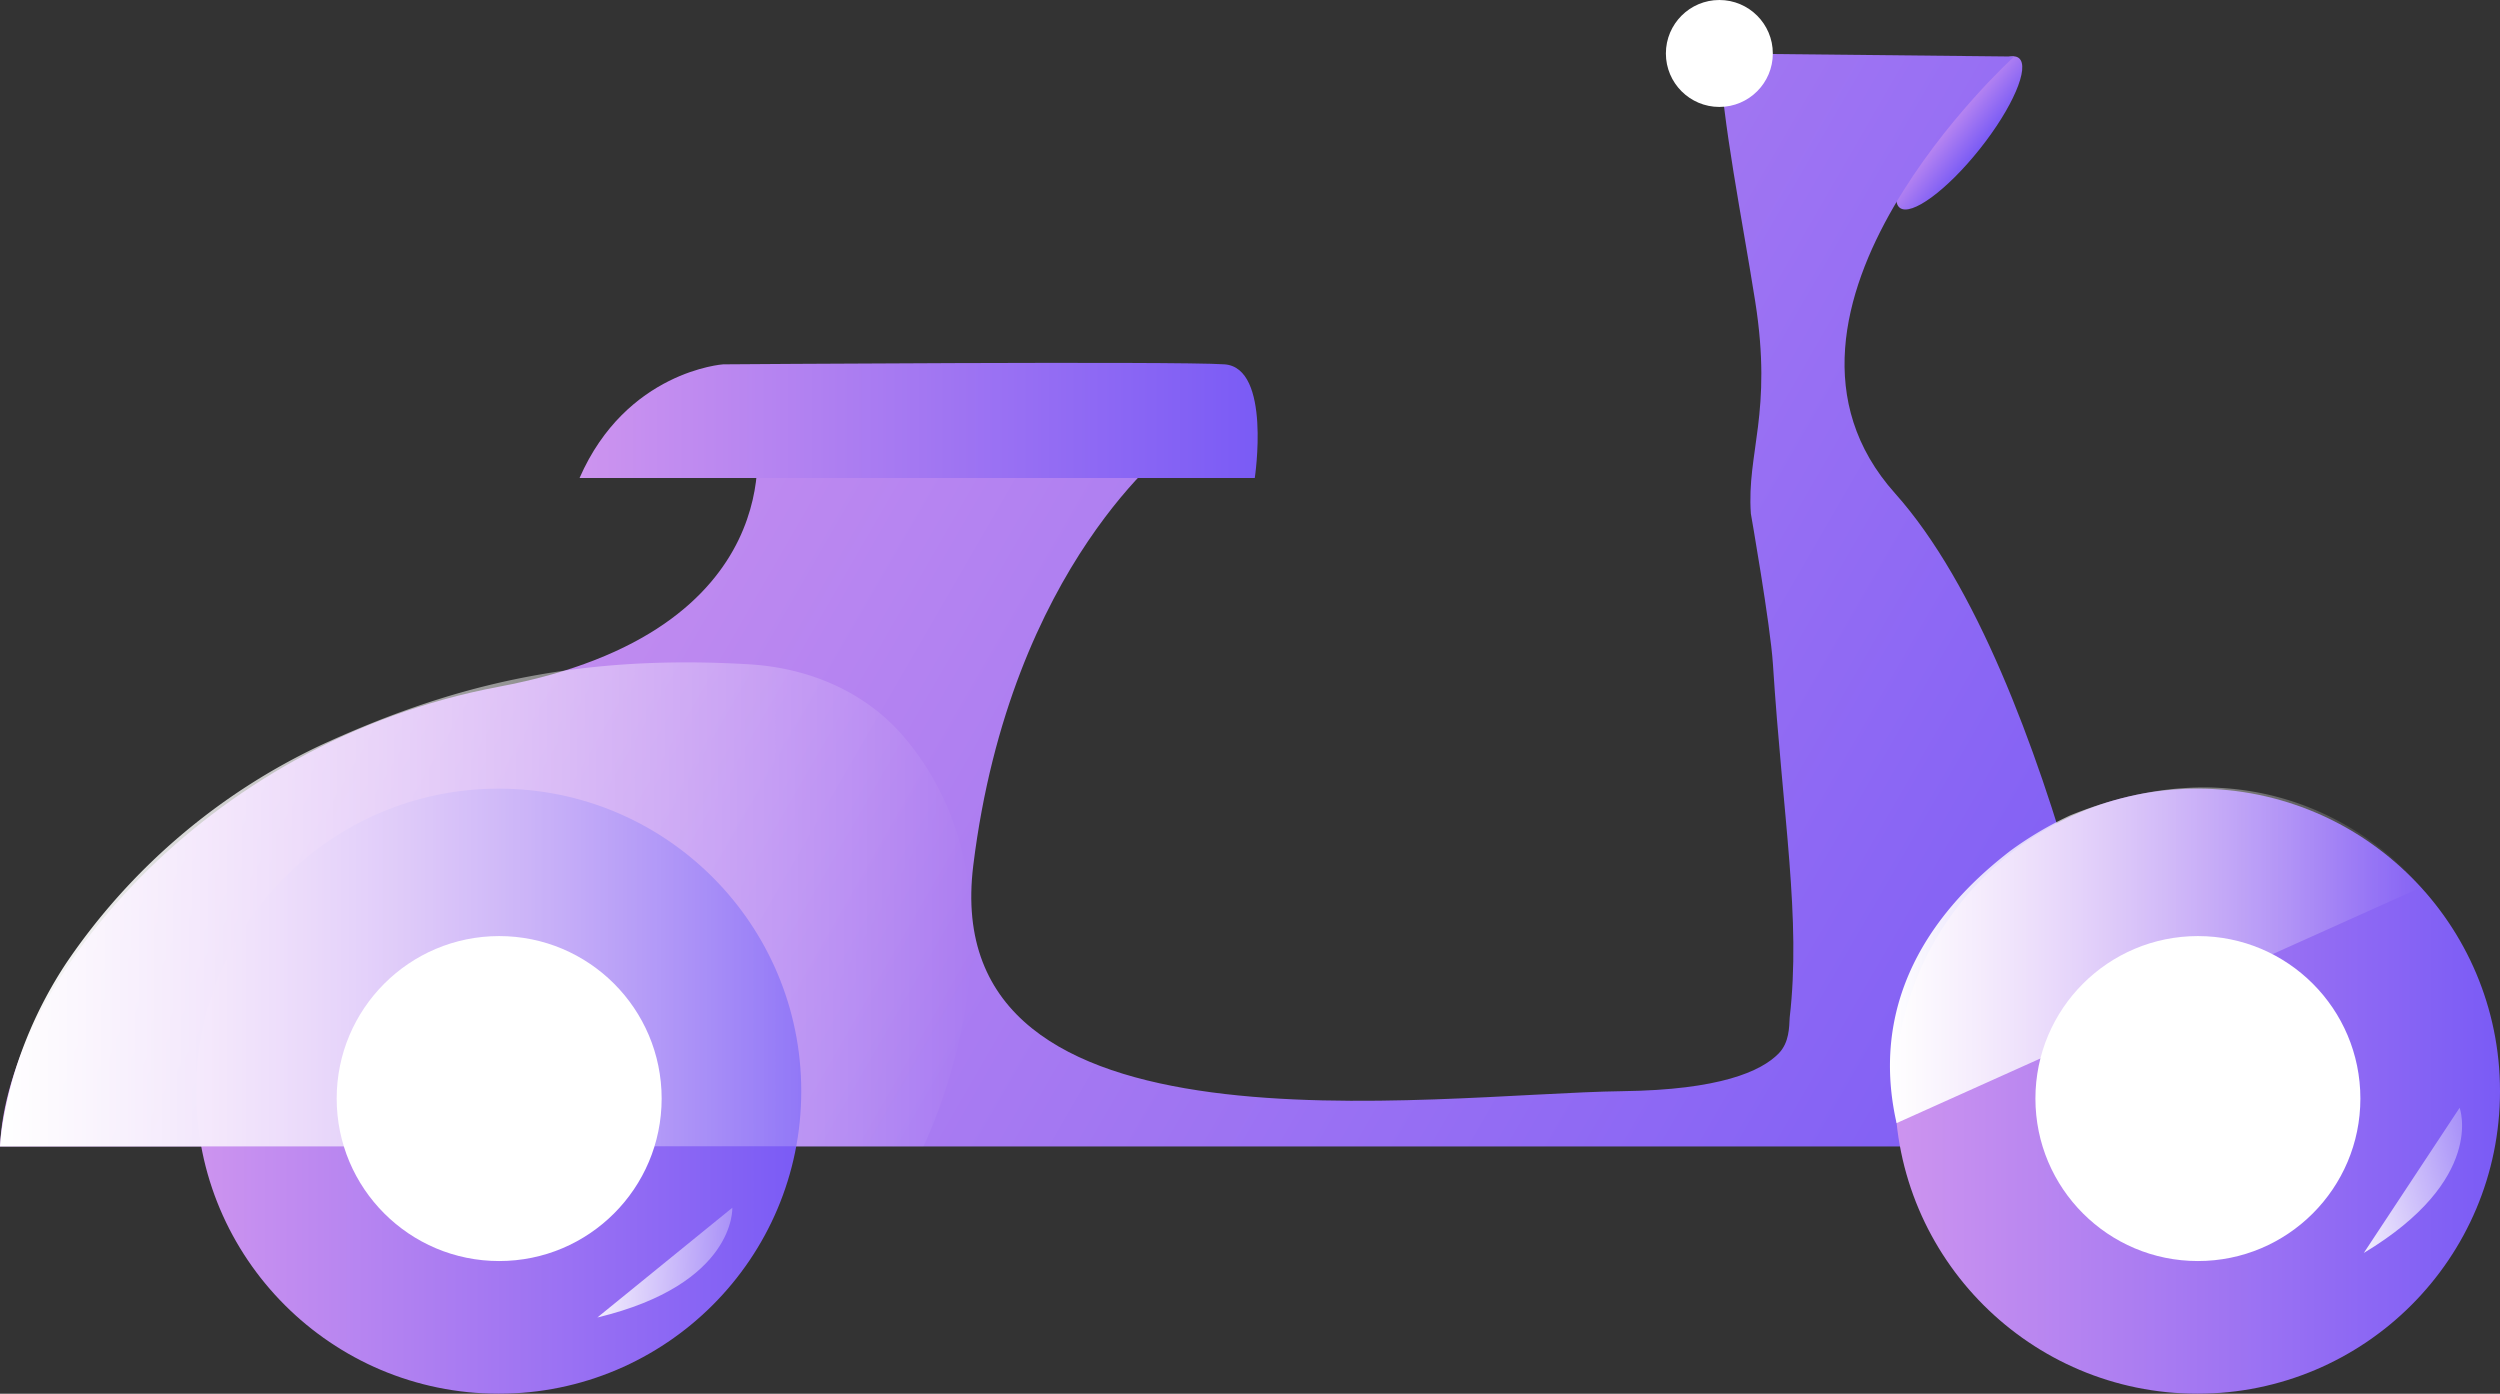<svg id="motorcycle" xmlns="http://www.w3.org/2000/svg" xmlns:xlink="http://www.w3.org/1999/xlink" viewBox="0 0 578.37 322.43"><rect x="0" y="0" width="578.37" height="322.43" fill="#333333" stroke="none"/><defs><style>.cls-1{fill:url(#linear-gradient);}.cls-2{fill:url(#linear-gradient-2);}.cls-3{fill:url(#linear-gradient-3);}.cls-4{fill:#fff;}.cls-5{fill:url(#linear-gradient-4);}.cls-6{fill:url(#linear-gradient-5);}.cls-7{fill:url(#linear-gradient-6);}.cls-8{fill:url(#linear-gradient-7);}.cls-9{fill:url(#linear-gradient-8);}.cls-10{fill:url(#linear-gradient-9);}</style><linearGradient id="linear-gradient" x1="493.41" y1="140.74" x2="505.48" y2="140.74" gradientTransform="translate(639.73 -236.66) rotate(90)" gradientUnits="userSpaceOnUse"><stop offset="0" stop-color="#cd94ef"/><stop offset="1" stop-color="#7a5bf5"/></linearGradient><linearGradient id="linear-gradient-2" x1="152" y1="298.04" x2="529.04" y2="515.73" gradientTransform="matrix(1, 0, 0, 1, 0, 0)" xlink:href="#linear-gradient"/><linearGradient id="linear-gradient-3" x1="45.39" y1="252.44" x2="185.37" y2="252.44" gradientTransform="matrix(1, 0, 0, 1, 0, 0)" xlink:href="#linear-gradient"/><linearGradient id="linear-gradient-4" x1="438.38" y1="252.44" x2="578.37" y2="252.44" gradientTransform="matrix(1, 0, 0, 1, 0, 0)" xlink:href="#linear-gradient"/><linearGradient id="linear-gradient-5" x1="179.79" y1="329.3" x2="336.67" y2="329.3" gradientTransform="matrix(1, 0, 0, 1, 0, 0)" xlink:href="#linear-gradient"/><linearGradient id="linear-gradient-6" x1="45.71" y1="441.28" x2="270.52" y2="441.28" gradientUnits="userSpaceOnUse"><stop offset="0" stop-color="#fff"/><stop offset="1" stop-color="#fff" stop-opacity="0"/></linearGradient><linearGradient id="linear-gradient-7" x1="482.95" y1="453.04" x2="605.82" y2="453.04" xlink:href="#linear-gradient-6"/><linearGradient id="linear-gradient-8" x1="270.59" y1="321.54" x2="247.51" y2="368.45" gradientTransform="matrix(0.4, 0.92, -0.92, 0.4, 417.83, 149.37)" gradientUnits="userSpaceOnUse"><stop offset="0" stop-color="#fff" stop-opacity="0"/><stop offset="1" stop-color="#fff"/></linearGradient><linearGradient id="linear-gradient-9" x1="447.54" y1="7.08" x2="424.46" y2="54" gradientTransform="translate(346 154.4) rotate(49.08)" xlink:href="#linear-gradient-8"/></defs><title>motorcycle</title><ellipse class="cls-1" cx="498.99" cy="262.79" rx="22.13" ry="6.03" transform="translate(-63.13 257.4) rotate(-51.47)"/><path class="cls-2" d="M511.7,245.12l-68.22-.71c.72,16,5.24,38,8.29,57.34,4.08,25.88-2,34.91-1,49.13,0,0,4.51,25.67,5.1,34.76,2.31,35.78,6.55,58.84,3.88,81.82-.12,2.22-.09,5.77-2.54,8.29-4.07,4.18-13.72,8.44-36.08,8.73-44.72.6-158.88,17.54-150.25-52.25s46.57-97.58,46.57-97.58l-96.9-2s9.19,45.4-59.44,58.27S47.26,460,45.71,497.28h494s-18-109.08-55.59-151.11S511.7,245.12,511.7,245.12Z" transform="translate(-45.71 -232.04)"/><circle class="cls-3" cx="115.38" cy="252.44" r="69.99"/><circle class="cls-4" cx="115.48" cy="254.15" r="37.59"/><circle class="cls-5" cx="508.38" cy="252.44" r="69.99"/><circle class="cls-4" cx="508.48" cy="254.15" r="37.59"/><path class="cls-6" d="M179.79,342.62H336s3.87-25.52-7-26.29-116,0-116,0S190.62,317.87,179.79,342.62Z" transform="translate(-45.71 -232.04)"/><circle class="cls-4" cx="397.77" cy="12.37" r="12.37"/><path class="cls-7" d="M230.13,497.22l29.2.06s27.92-56.59-4.45-94.71c-8.92-10.5-22-16-35.8-16.84-41.49-2.48-70.53,5.56-99.13,18.7a146.73,146.73,0,0,0-58.76,50.19c-14.72,22.13-15.48,42.66-15.48,42.66h0Z" transform="translate(-45.71 -232.04)"/><path class="cls-8" d="M484.48,491.87l121.34-54.53S577,399.43,524.63,420.69a81.79,81.79,0,0,0-13.84,8.19C499.5,437.6,476.88,458.27,484.48,491.87Z" transform="translate(-45.71 -232.04)"/><path class="cls-9" d="M215.13,511.45s.89,17.67-31.23,25.39Z" transform="translate(-45.71 -232.04)"/><path class="cls-10" d="M614.74,488.32s6.15,16.59-22.17,33.59Z" transform="translate(-45.71 -232.04)"/></svg>